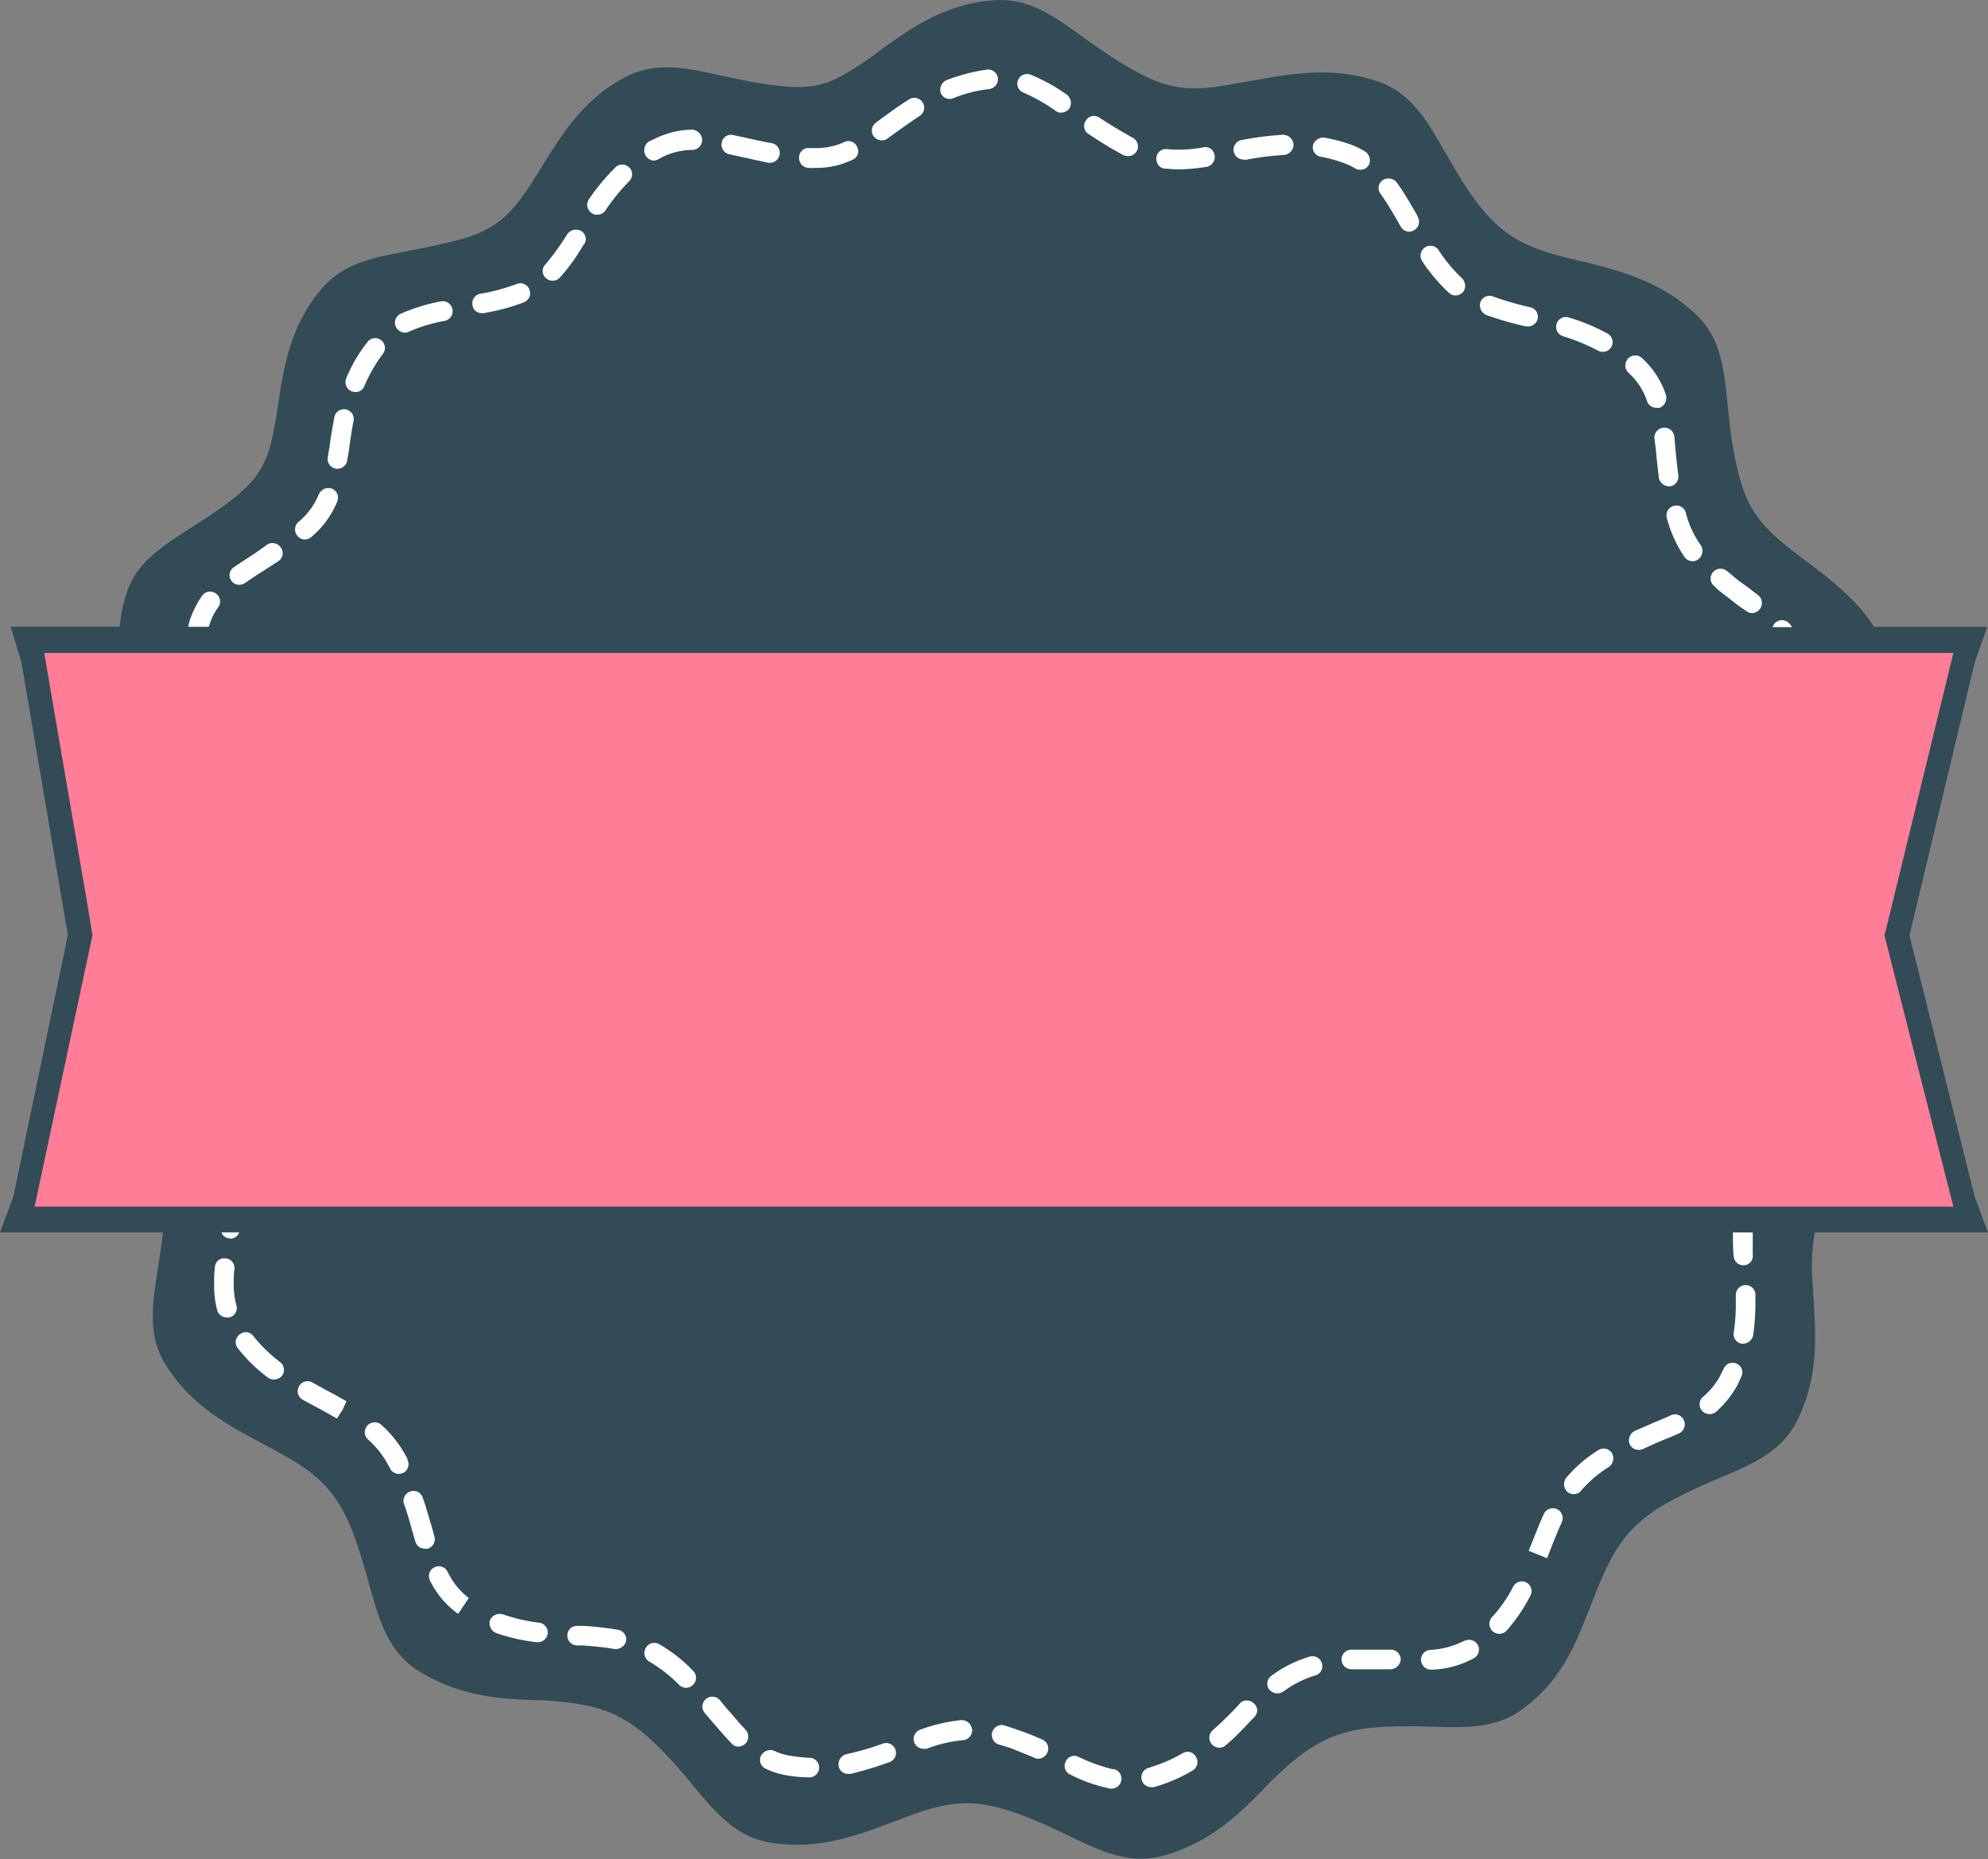 <svg xmlns="http://www.w3.org/2000/svg" viewBox="0 0 186.59 174.53"><rect x="0" y="0" width="186.59" height="174.53" fill="#808080" stroke="none"/><defs><style>.cls-1{fill:#324b56;}.cls-1,.cls-2,.cls-3{fill-rule:evenodd;}.cls-2{fill:#fff;}.cls-3{fill:#ff7d97;}</style></defs><title>Frames 03</title><g id="Calque_2" data-name="Calque 2"><g id="LABEL_03" data-name="LABEL 03"><path class="cls-1" d="M170.33,115.68h16.26l-1.25-3.35-6.12-24.54,6.12-25.6,1.18-3.35H175.9c-2.08-3.19-5-5.09-7.79-7.24-3.14-2.49-4.32-4.15-5.15-8.06-1.35-6-.31-10.65-3.7-13.94-3.12-3-6.58-4-10.11-4.91-5.53-1.28-8.13-2-11.41-6.92-3-4.54-4.15-8.51-8.24-10.07-5-1.73-9.24-.55-13.53.14-4.08.79-6.26.69-9.86-1.42-5.32-3-8.06-6.71-12.76-6.4-5.16.38-8.55,3.11-12,5.64-3,2-4.47,2.8-8,2.42-6.26-.62-10.27-3-14.49-.93-4.4,2.24-6.4,5.95-8.55,9.37-2.63,4.22-4.12,5.4-9.13,6.44-4.71,1.1-8.38,1.1-11,4.15-2.91,3.46-3.53,7.2-4.08,10.9-.76,5-1.18,6.71-5.4,9.69S13,52,11.83,55.83a14,14,0,0,0-.59,3H1l1,3.28L6.37,87.76,1.25,112.33,0,115.68H15.29c-.55,5.12-1.94,8.82.21,12.35,2.84,4.6,7.06,6.27,10.9,8.44,4.39,2.36,5.88,4.57,7.37,9.24s1.87,8.55,5.15,10.9c4.16,2.73,8.24,2.91,12.29,3,5.08.38,7.43,1.1,11.07,4.84s5.53,7.68,9.86,8.48c4.84.86,8.68-.8,12.52-2.22,4.36-1.69,6.71-2,11.11-.38,5.47,2,8.75,5,13.22,3.91,4.7-1.24,7.54-4.15,10.27-7,4.08-4,6.57-5.19,12.35-5.19,4.71-.07,8.41.72,11.52-1.8,3.29-2.49,4.64-5.64,5.89-8.82,2.18-5.57,3.21-8.31,8.68-11,4.77-2.46,8.86-3.08,10.9-6.92,2.25-4.46,1.8-8.44,1.56-12.59A19.37,19.37,0,0,1,170.33,115.68Z"/><path class="cls-2" d="M155.28,41.12l.14,1.11c.07.83.17,1.69.27,2.59a1,1,0,0,0,.94.83.13.13,0,0,0,.1,0,.91.91,0,0,0,.8-1c-.11-.86-.21-1.73-.28-2.56l-.1-1.11a.94.94,0,1,0-1.87.21Z"/><path class="cls-2" d="M157.08,47.49a.91.91,0,0,0-.63,1.14,11.62,11.62,0,0,0,1.67,3.67.92.92,0,0,0,.76.38.91.91,0,0,0,.52-.18,1,1,0,0,0,.24-1.31,9.09,9.09,0,0,1-1.42-3.08A.91.91,0,0,0,157.08,47.49Z"/><path class="cls-2" d="M153,35.14a6.07,6.07,0,0,1,1.59,2.52.93.93,0,0,0,.87.62,1.12,1.12,0,0,0,.31,0,1,1,0,0,0,.59-1.21,8,8,0,0,0-2-3.22l-.24-.24A.93.93,0,1,0,152.86,35Z"/><path class="cls-2" d="M167.91,58.49a.93.93,0,0,0-1.32,0,.89.89,0,0,0-.21.38h1.84C168.11,58.73,168,58.59,167.91,58.49Z"/><path class="cls-2" d="M161.23,55.34c.41.35.86.66,1.28,1s.9.7,1.38,1a.79.79,0,0,0,.56.21.9.9,0,0,0,.72-.38.92.92,0,0,0-.13-1.28c-.49-.38-.94-.73-1.42-1.07s-.83-.63-1.25-1l-.31-.24a.92.92,0,0,0-1.28.13.9.9,0,0,0,.14,1.32Z"/><path class="cls-2" d="M146.73,31.57A18.68,18.68,0,0,1,150,32.92a1,1,0,0,0,.45.11.94.94,0,0,0,.8-.49.92.92,0,0,0-.39-1.24,18.31,18.31,0,0,0-3.59-1.49.91.91,0,0,0-1.18.62A.93.93,0,0,0,146.73,31.57Z"/><path class="cls-2" d="M139.5,29.57a32.74,32.74,0,0,0,3.7,1.07h.21a.91.91,0,0,0,.21-1.8,30,30,0,0,1-3.46-1,.91.91,0,0,0-1.21.51A1,1,0,0,0,139.5,29.57Z"/><path class="cls-2" d="M136,27.49a.84.84,0,0,0,.62.24,1,1,0,0,0,.7-.31,1,1,0,0,0-.11-1.31A14.18,14.18,0,0,1,135,23.44a.93.93,0,0,0-1.52,1.07A16.15,16.15,0,0,0,136,27.49Z"/><path class="cls-2" d="M131.34,21.05l.13.21a.9.9,0,0,0,.8.49.79.79,0,0,0,.45-.14.91.91,0,0,0,.35-1.25l-.11-.24c-.62-1.07-1.21-2.11-1.87-3a1,1,0,0,0-1.31-.21.9.9,0,0,0-.21,1.28C130.16,19,130.75,20,131.34,21.05Z"/><path class="cls-2" d="M124,14.72a13.47,13.47,0,0,1,2.07.56,6.69,6.69,0,0,1,1.11.52.81.81,0,0,0,.48.13.92.92,0,0,0,.8-.41,1,1,0,0,0-.31-1.28,7.2,7.2,0,0,0-1.42-.69,15.7,15.7,0,0,0-2.42-.63,1,1,0,0,0-1.08.73A.9.9,0,0,0,124,14.72Z"/><path class="cls-2" d="M116.77,15h.17a25.53,25.53,0,0,1,3.57-.45,1,1,0,0,0,.9-1,1,1,0,0,0-1-.9,29.27,29.27,0,0,0-3.84.49.92.92,0,0,0,.17,1.83Z"/><path class="cls-2" d="M109.26,15.83c.42,0,.83.07,1.25.07a17.2,17.2,0,0,0,2.73-.24.93.93,0,0,0,.76-1.08.87.87,0,0,0-1-.76,12.29,12.29,0,0,1-3.46.18.88.88,0,0,0-1,.79A.93.93,0,0,0,109.26,15.83Z"/><path class="cls-2" d="M104.56,14.07c.31.17.59.34.86.48a1,1,0,0,0,.45.1.92.92,0,0,0,.83-.48.91.91,0,0,0-.41-1.25c-.25-.13-.52-.31-.83-.48-.8-.45-1.56-.94-2.25-1.38a.87.87,0,0,0-1.28.24.88.88,0,0,0,.24,1.28C102.9,13.06,103.69,13.58,104.56,14.07Z"/><path class="cls-2" d="M96.08,8.7a17.16,17.16,0,0,1,3,1.7.73.73,0,0,0,.52.17,1,1,0,0,0,.77-.38,1,1,0,0,0-.25-1.31A16.4,16.4,0,0,0,96.7,7a.92.92,0,0,0-1.17.56A.9.9,0,0,0,96.08,8.7Z"/><path class="cls-2" d="M89.13,9.29a1,1,0,0,0,.34-.07,12.69,12.69,0,0,1,3.36-.86.93.93,0,0,0,.83-1,.92.92,0,0,0-1-.83,17.17,17.17,0,0,0-3.84,1,1,1,0,0,0-.52,1.21A.9.9,0,0,0,89.13,9.29Z"/><path class="cls-2" d="M82.79,13.17a.71.71,0,0,0,.52-.18l.38-.27c.87-.63,1.73-1.25,2.63-1.84a.92.92,0,1,0-1-1.55c-.93.58-1.83,1.24-2.73,1.9l-.35.27A.91.91,0,0,0,82,12.79.93.93,0,0,0,82.79,13.17Z"/><path class="cls-2" d="M75.94,15.76a2.93,2.93,0,0,0,.59,0A7.79,7.79,0,0,0,80,15a.86.86,0,0,0,.45-1.21.87.87,0,0,0-1.21-.45,6.37,6.37,0,0,1-2.7.56H76a.88.88,0,0,0-1,.86A.93.93,0,0,0,75.94,15.76Z"/><path class="cls-2" d="M68.44,14.48l1.28.28,2.38.52h.18a.93.93,0,0,0,.17-1.84c-.8-.14-1.59-.31-2.32-.48l-1.31-.28a.88.88,0,0,0-1.08.69A.93.93,0,0,0,68.44,14.48Z"/><path class="cls-2" d="M61.38,15.07a1,1,0,0,0,.45-.14l.38-.21A6.64,6.64,0,0,1,65,14.07a.93.93,0,0,0,.9-1,1,1,0,0,0-1-.9,8.07,8.07,0,0,0-3.53.9l-.45.2a1,1,0,0,0-.35,1.28A.92.92,0,0,0,61.38,15.07Z"/><path class="cls-2" d="M56.05,20.15a.89.89,0,0,0,.76-.38A19.65,19.65,0,0,1,59.06,17a.89.89,0,0,0,0-1.28.93.93,0,0,0-1.31,0,20.55,20.55,0,0,0-2.49,3A.94.94,0,0,0,55.53,20,.77.77,0,0,0,56.05,20.15Z"/><path class="cls-2" d="M51.86,26.35a.92.92,0,0,0,.7-.31,18.22,18.22,0,0,0,2.17-3s.11-.14.14-.18a.88.88,0,0,0-.38-1.21,1,1,0,0,0-1.28.38,23.82,23.82,0,0,1-2,2.77.88.88,0,0,0,0,1.28A1,1,0,0,0,51.86,26.35Z"/><path class="cls-2" d="M45.25,29.39a.51.51,0,0,0,.21,0l.31-.07a17.9,17.9,0,0,0,3.39-.94.9.9,0,0,0,.52-1.21.9.9,0,0,0-1.17-.52,18.54,18.54,0,0,1-3.12.87l-.38.07a.91.91,0,0,0-.65,1.11A.85.85,0,0,0,45.25,29.39Z"/><path class="cls-2" d="M38,31.23a.94.94,0,0,0,.42-.11,14.43,14.43,0,0,1,3.32-1,.93.93,0,1,0-.38-1.83,17.55,17.55,0,0,0-3.77,1.17.92.92,0,0,0-.42,1.25A1,1,0,0,0,38,31.23Z"/><path class="cls-2" d="M33,36.73a1.69,1.69,0,0,0,.38.07.87.87,0,0,0,.83-.59,14.51,14.51,0,0,1,1.73-3,.91.91,0,0,0-1.45-1.11,14,14,0,0,0-2,3.43A.93.93,0,0,0,33,36.73Z"/><path class="cls-2" d="M31.55,44a.2.2,0,0,0,.14,0,.92.92,0,0,0,.9-.79l.17-1c.11-.9.25-1.8.42-2.67a.92.92,0,1,0-1.8-.38c-.17.94-.34,1.84-.45,2.77l-.17,1A.93.93,0,0,0,31.55,44Z"/><path class="cls-2" d="M28.61,50.64a.94.94,0,0,0,.63-.25,8.7,8.7,0,0,0,2.42-3.32.93.93,0,0,0-.52-1.21,1,1,0,0,0-1.21.52A6.53,6.53,0,0,1,28,49a.93.93,0,0,0-.07,1.31A.87.87,0,0,0,28.61,50.64Z"/><path class="cls-2" d="M22.49,54.89a1.07,1.07,0,0,0,.52-.17c.59-.42,1.17-.8,1.83-1.21l1.28-.83a.89.89,0,0,0,.24-1.28.93.93,0,0,0-1.28-.28L23.84,52c-.66.42-1.28.83-1.9,1.25a.89.89,0,0,0-.21,1.28A.87.87,0,0,0,22.49,54.89Z"/><path class="cls-2" d="M19.62,58.77A5.59,5.59,0,0,1,20.48,57a.9.9,0,0,0-.21-1.28.91.91,0,0,0-1.28.17,9,9,0,0,0-1.17,2.32c-.07.21-.11.42-.17.63h1.93S19.62,58.8,19.62,58.77Z"/><path class="cls-2" d="M22.18,122.5a7.2,7.2,0,0,1-.24-2c0-.45,0-.9.06-1.38a.89.89,0,0,0-.83-1,.87.87,0,0,0-1,.83,11.64,11.64,0,0,0-.07,1.56,9.13,9.13,0,0,0,.28,2.46.91.91,0,0,0,.9.69.51.51,0,0,0,.24,0A.89.89,0,0,0,22.18,122.5Z"/><path class="cls-2" d="M21.62,116.27a.88.88,0,0,0,.83-.59H20.79a.78.78,0,0,0,.7.55S21.55,116.27,21.62,116.27Z"/><path class="cls-2" d="M23.77,125.4a.87.87,0,0,0-1.28-.13.89.89,0,0,0-.17,1.28,14.55,14.55,0,0,0,2.83,2.76.89.89,0,0,0,.56.18,1,1,0,0,0,.76-.35.93.93,0,0,0-.21-1.31A14,14,0,0,1,23.77,125.4Z"/><path class="cls-2" d="M29.31,129.76a.92.92,0,0,0-1.25.38.91.91,0,0,0,.35,1.25l1.41.76c.59.31,1.18.66,1.8,1l.52-.79.38-.83c-.62-.35-1.21-.69-1.83-1Z"/><path class="cls-2" d="M38.27,137a10.72,10.72,0,0,0-2.43-3.21.93.93,0,1,0-1.24,1.38,8.81,8.81,0,0,1,2,2.66.94.94,0,0,0,.83.52.91.91,0,0,0,.8-1.35Z"/><path class="cls-2" d="M40.76,144.19l-.21-.8c-.28-.86-.52-1.83-.87-2.8a.91.91,0,0,0-1.17-.59.93.93,0,0,0-.59,1.18c.35.93.59,1.87.83,2.73l.24.8a.9.9,0,0,0,.87.66.63.63,0,0,0,.27,0A.92.92,0,0,0,40.76,144.19Z"/><path class="cls-2" d="M42,147.51a.92.92,0,0,0-1.25-.38.91.91,0,0,0-.38,1.25A8.26,8.26,0,0,0,43,151.49L44,150A6.73,6.73,0,0,1,42,147.51Z"/><path class="cls-2" d="M50.62,152.32a16,16,0,0,1-3.43-.79,1,1,0,0,0-1.21.58,1,1,0,0,0,.59,1.18,17.57,17.57,0,0,0,3.81.86s.1,0,.13,0a.93.93,0,0,0,.9-.83A.92.92,0,0,0,50.62,152.32Z"/><path class="cls-2" d="M58.09,153a29.09,29.09,0,0,0-3.29-.38l-.55,0a.89.89,0,0,0-1,.9.92.92,0,0,0,.9.93l.52,0c1.28.1,2.25.2,3,.34a.3.3,0,0,0,.17,0,1,1,0,0,0,.93-.76A.92.92,0,0,0,58.09,153Z"/><path class="cls-2" d="M61.86,154.33a.91.91,0,0,0-1.24.34A.94.94,0,0,0,61,156a13.83,13.83,0,0,1,2.74,2.15.91.91,0,0,0,1.31,0,.93.93,0,0,0,0-1.32A14,14,0,0,0,61.86,154.33Z"/><path class="cls-2" d="M68.16,160.31l-.59-.72a.93.93,0,1,0-1.42,1.21l.59.69c.66.76,1.28,1.49,1.9,2.14a.87.87,0,0,0,.66.32,1,1,0,0,0,.66-.28.94.94,0,0,0,0-1.32C69.37,161.73,68.78,161,68.16,160.31Z"/><path class="cls-2" d="M75.94,165a16.8,16.8,0,0,1-1.86-.21,4.81,4.81,0,0,1-1.42-.45,1,1,0,0,0-1.25.49.91.91,0,0,0,.49,1.21,7.34,7.34,0,0,0,1.86.59,11.94,11.94,0,0,0,2.11.2h0a.92.92,0,1,0,0-1.83Z"/><path class="cls-2" d="M82.86,163.67a27.92,27.92,0,0,1-3.46,1,1,1,0,0,0-.69,1.11.9.9,0,0,0,.9.73h.21a31.2,31.2,0,0,0,3.67-1.11.92.92,0,0,0-.63-1.73Z"/><path class="cls-2" d="M90.23,161.46a16.12,16.12,0,0,0-3.84.89.94.94,0,0,0-.59,1.18.93.93,0,0,0,.87.62,1.09,1.09,0,0,0,.31,0,12.51,12.51,0,0,1,3.39-.8.93.93,0,0,0,.87-1A1,1,0,0,0,90.23,161.46Z"/><path class="cls-2" d="M97.84,163.29c-.62-.28-1.28-.55-2-.8s-1.1-.38-1.62-.55a.94.94,0,0,0-.52,1.8c.48.14,1,.28,1.49.48s1.28.52,1.86.76a.93.93,0,0,0,.38.11,1,1,0,0,0,.87-.56A.93.93,0,0,0,97.84,163.29Z"/><path class="cls-2" d="M104.52,166.09a16.24,16.24,0,0,1-3.28-1.17.87.87,0,0,0-1.22.44.89.89,0,0,0,.45,1.22,14.85,14.85,0,0,0,3.71,1.31.27.27,0,0,0,.17,0,.93.93,0,0,0,.17-1.84Z"/><path class="cls-2" d="M111,164.57a15,15,0,0,1-3.22,1.38.93.93,0,0,0-.62,1.14.9.9,0,0,0,.9.66.66.66,0,0,0,.24,0,14.92,14.92,0,0,0,3.64-1.56.92.92,0,0,0,.31-1.28A.88.88,0,0,0,111,164.57Z"/><path class="cls-2" d="M117,159.62a.77.77,0,0,0-.59.24,33.1,33.1,0,0,1-2.6,2.56.94.94,0,0,0,.63,1.63.84.84,0,0,0,.62-.24c1-.83,1.83-1.77,2.7-2.67a.91.91,0,0,0,.24-.65A1,1,0,0,0,117,159.62Z"/><path class="cls-2" d="M122.93,155.5a11.47,11.47,0,0,0-3.6,1.8.91.91,0,0,0-.21,1.28,1,1,0,0,0,1.32.21,9.71,9.71,0,0,1,3-1.52.9.9,0,0,0,.62-1.18A.92.92,0,0,0,122.93,155.5Z"/><path class="cls-2" d="M130.61,154.85H128.4c-.56,0-1.08,0-1.6,0a.92.92,0,0,0,.07,1.84h0c.48,0,1,0,1.49,0h.69c.52,0,1,0,1.48,0a1,1,0,0,0,.94-.9A.93.93,0,0,0,130.61,154.85Z"/><path class="cls-2" d="M137.46,154a7.84,7.84,0,0,1-3.22.87.91.91,0,0,0-.86,1,.94.94,0,0,0,.93.86h.07a8.9,8.9,0,0,0,3.94-1.07.92.92,0,1,0-.86-1.63Z"/><path class="cls-2" d="M143.27,148.55a.91.91,0,0,0-1.24.38,12.94,12.94,0,0,1-2,2.87.94.94,0,0,0,.07,1.32.92.92,0,0,0,.63.24.91.91,0,0,0,.69-.31,16.26,16.26,0,0,0,2.21-3.25A.91.91,0,0,0,143.27,148.55Z"/><path class="cls-2" d="M146.14,141.66a.94.94,0,0,0-1.24.45c-.45,1-.9,2.15-1.42,3.46l1.73.7c.48-1.28.93-2.39,1.38-3.39A.93.93,0,0,0,146.14,141.66Z"/><path class="cls-2" d="M150,136.13a12.61,12.61,0,0,0-3,2.59,1,1,0,0,0,.11,1.32.93.93,0,0,0,.59.21.87.87,0,0,0,.72-.35,11.25,11.25,0,0,1,2.6-2.21,1,1,0,0,0,.28-1.28A.92.92,0,0,0,150,136.13Z"/><path class="cls-2" d="M156.84,132.84c-.52.24-1,.45-1.6.69l-1.83.8a1,1,0,0,0-.45,1.25.92.92,0,0,0,.83.51.84.84,0,0,0,.38-.06c.62-.28,1.21-.56,1.8-.8s1.11-.45,1.63-.69a.93.93,0,0,0,.45-1.21A.9.9,0,0,0,156.84,132.84Z"/><path class="cls-2" d="M163,128a.91.91,0,0,0-1.21.45c-.11.24-.24.48-.35.72a6.88,6.88,0,0,1-1.59,1.94.93.93,0,0,0-.1,1.32,1,1,0,0,0,.72.31.93.93,0,0,0,.59-.21,9.44,9.44,0,0,0,2-2.49c.14-.28.25-.55.38-.83A.89.89,0,0,0,163,128Z"/><path class="cls-2" d="M162.65,115.68V116c0,.62,0,1.24.07,1.9a.91.91,0,0,0,.93.87h0a.88.88,0,0,0,.86-1c0-.63,0-1.21,0-1.8v-.28Z"/><path class="cls-2" d="M163.82,120.63h0a.92.92,0,0,0-.9.93l0,.7a18,18,0,0,1-.2,2.87.91.91,0,0,0,.76,1,.23.23,0,0,0,.14,0,1,1,0,0,0,.93-.8,21.56,21.56,0,0,0,.21-3.14v-.73A.91.91,0,0,0,163.82,120.63Z"/><path class="cls-3" d="M176.87,87.79l.24-.93,6.23-25.57H4.15L8.23,85.06l.45,2.73L6.89,96.17,3.25,113.26H183.34L180.22,101Z"/></g></g></svg>